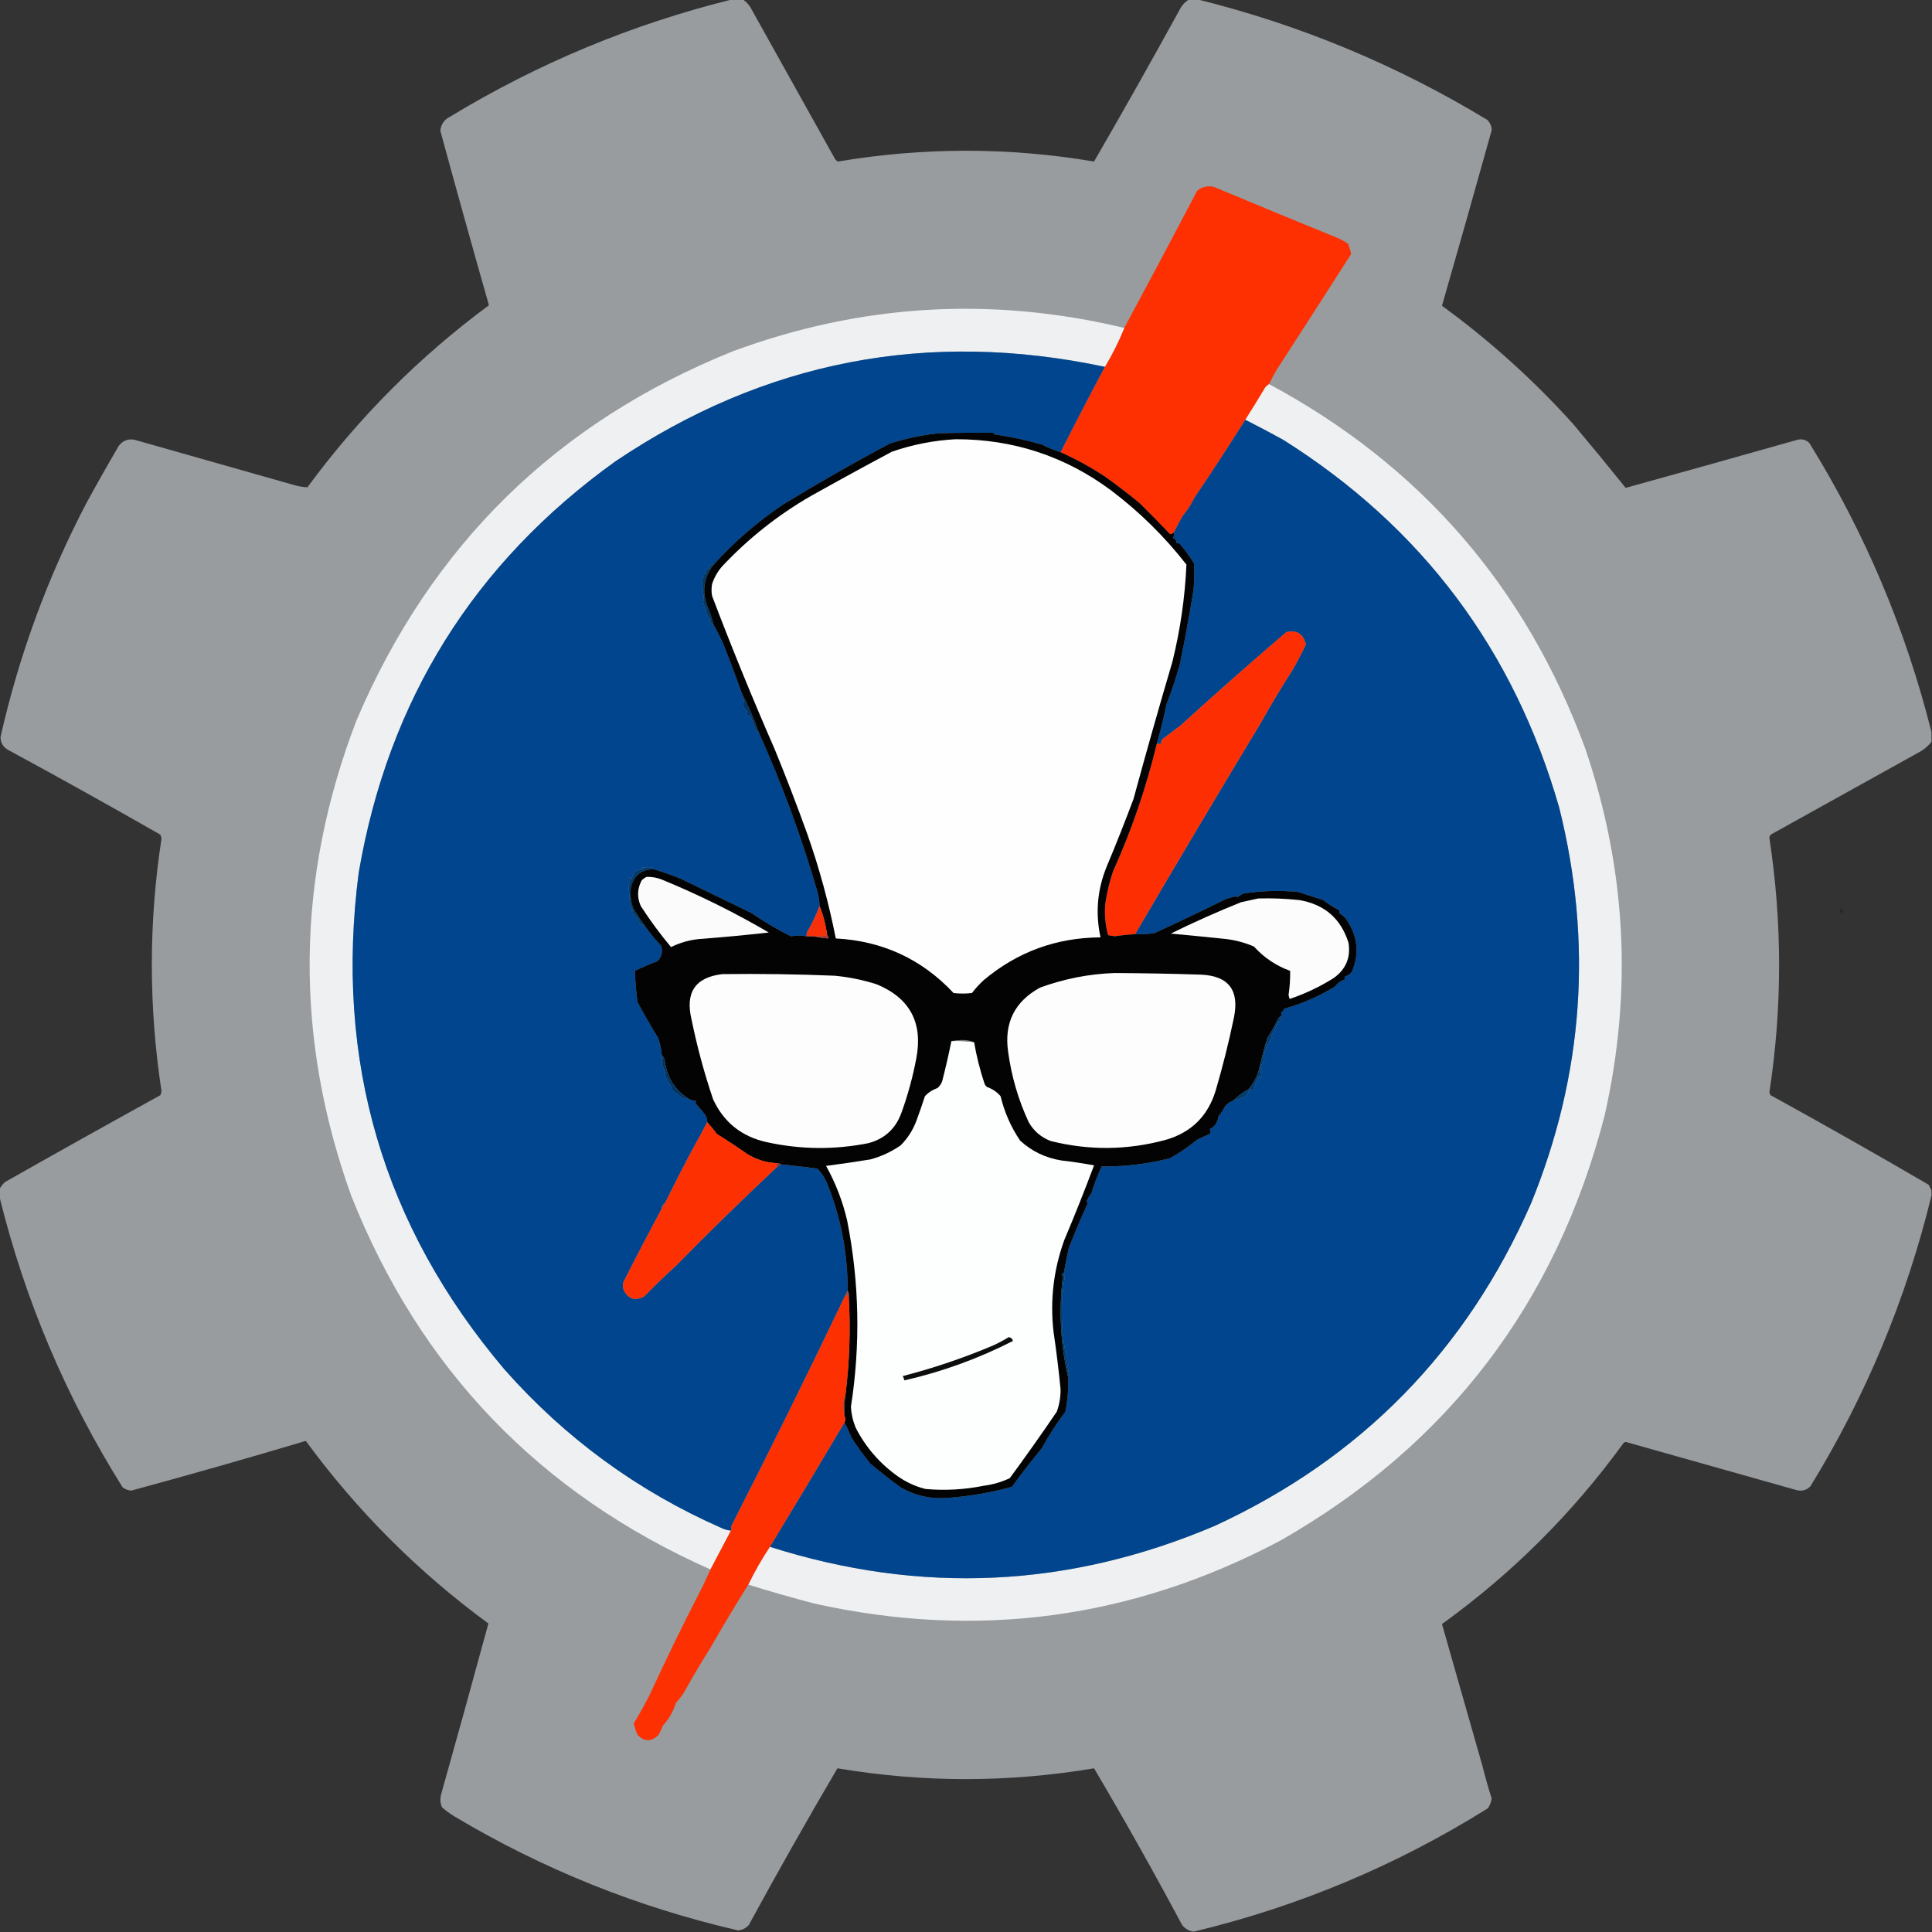 <?xml version="1.0" encoding="UTF-8"?>
<!DOCTYPE svg PUBLIC "-//W3C//DTD SVG 1.1//EN" "http://www.w3.org/Graphics/SVG/1.1/DTD/svg11.dtd">
<svg xmlns="http://www.w3.org/2000/svg" version="1.1" width="1788px" height="1788px" style="shape-rendering:geometricPrecision; text-rendering:geometricPrecision; image-rendering:optimizeQuality; fill-rule:evenodd; clip-rule:evenodd" xmlns:xlink="http://www.w3.org/1999/xlink">
<rect width="100%" height="100%" fill="#333333" stroke="none"/>
<g><path style="opacity:1" fill="#989c9f" d="M 677.5,-0.5 C 680.833,-0.5 684.167,-0.5 687.5,-0.5C 691.189,2.029 694.022,5.362 696,9.5C 721.681,55.532 747.348,101.532 773,147.5C 773.689,148.357 774.522,149.023 775.5,149.5C 854.591,136.183 933.591,136.183 1012.5,149.5C 1039.48,102.891 1065.98,55.891 1092,8.5C 1094.02,4.644 1096.86,1.644 1100.5,-0.5C 1103.17,-0.5 1105.83,-0.5 1108.5,-0.5C 1203.51,23.111 1292.84,60.278 1376.5,111C 1379.22,113.9 1380.56,117.067 1380.5,120.5C 1365.47,174.413 1350.14,228.579 1334.5,283C 1378.63,315.116 1419.13,351.616 1456,392.5C 1472.42,412.071 1488.58,431.737 1504.5,451.5C 1557.88,436.748 1610.88,421.915 1663.5,407C 1667.71,405.98 1671.38,406.98 1674.5,410C 1726.02,493.213 1763.68,582.38 1787.5,677.5C 1787.5,680.5 1787.5,683.5 1787.5,686.5C 1784.01,690.929 1779.68,694.429 1774.5,697C 1729.48,722.033 1684.48,747.033 1639.5,772C 1638.2,772.804 1637.53,773.971 1637.5,775.5C 1649.5,853.997 1649.5,932.497 1637.5,1011C 1637.83,1011.83 1638.17,1012.67 1638.5,1013.5C 1687.72,1040.57 1736.55,1068.23 1785,1096.5C 1785.76,1098.31 1786.59,1099.98 1787.5,1101.5C 1787.5,1103.17 1787.5,1104.83 1787.5,1106.5C 1764.19,1202.11 1726.86,1291.77 1675.5,1375.5C 1671.89,1379.17 1667.55,1380.33 1662.5,1379C 1610.49,1364.33 1558.49,1349.66 1506.5,1335C 1505.06,1334.22 1503.72,1334.39 1502.5,1335.5C 1455.5,1400.3 1399.5,1456.13 1334.5,1503C 1347.2,1547.36 1359.7,1591.2 1372,1634.5C 1374.52,1644.59 1377.36,1654.59 1380.5,1664.5C 1380.01,1667.8 1378.85,1670.8 1377,1673.5C 1292.69,1726.22 1202.19,1764.22 1105.5,1787.5C 1104.83,1787.5 1104.17,1787.5 1103.5,1787.5C 1099.72,1786.68 1096.55,1784.68 1094,1781.5C 1067.83,1732.53 1040.67,1684.19 1012.5,1636.5C 933.344,1649.83 854.177,1649.83 775,1636.5C 746.934,1684.29 719.6,1732.62 693,1781.5C 690.333,1784.5 687,1786.17 683,1786.5C 589.789,1765 502.289,1729.83 420.5,1681C 416.4,1678.53 412.566,1675.7 409,1672.5C 407.496,1668.96 407.163,1665.29 408,1661.5C 422.908,1608.46 437.575,1555.46 452,1502.5C 387,1454.83 330.667,1398.5 283,1333.5C 229.099,1349.59 175.266,1364.92 121.5,1379.5C 118.512,1379.28 115.845,1378.28 113.5,1376.5C 61.116,1293.04 23.116,1203.37 -0.5,1107.5C -0.5,1105.17 -0.5,1102.83 -0.5,1100.5C 0.783,1098.13 2.45,1095.97 4.5,1094C 52.339,1066.91 100.338,1040.08 148.5,1013.5C 148.833,1012.33 149.167,1011.17 149.5,1010C 137.52,931.717 137.52,853.717 149.5,776C 149.167,774.833 148.833,773.667 148.5,772.5C 101.854,745.84 54.854,719.674 7.5,694C 2.832,691.327 0.499,687.327 0.5,682C 17.631,606.267 44.131,534.1 80,465.5C 89.747,447.671 99.747,430.004 110,412.5C 113.742,407.709 118.576,405.876 124.5,407C 173.498,420.871 222.832,434.871 272.5,449C 276.488,450.117 280.488,450.784 284.5,451C 332.007,386.326 388.007,330.159 452.5,282.5C 437.192,228.744 422.192,174.911 407.5,121C 408.09,115.064 411.09,110.731 416.5,108C 498.093,58.528 585.093,22.362 677.5,-0.5 Z"/></g>
<g><path style="opacity:1" fill="#fe2f01" d="M 1174.5,355.5 C 1173.21,356.29 1172.04,357.29 1171,358.5C 1164.95,368.688 1158.78,378.688 1152.5,388.5C 1137.32,412.709 1121.65,436.709 1105.5,460.5C 1102.58,466.677 1098.91,472.344 1094.5,477.5C 1091.68,482.498 1089.02,487.498 1086.5,492.5C 1085.53,493.984 1084.19,494.484 1082.5,494C 1073.35,484.347 1064.01,474.847 1054.5,465.5C 1044.08,456.946 1033.41,448.779 1022.5,441C 1009.41,432.4 995.743,424.9 981.5,418.5C 994.881,392.073 1008.55,365.74 1022.5,339.5C 1029.45,327.972 1035.45,315.972 1040.5,303.5C 1063.2,261.251 1085.7,218.918 1108,176.5C 1112.49,172.829 1117.66,171.662 1123.5,173C 1161.74,188.996 1200.07,204.83 1238.5,220.5C 1241.65,221.907 1244.65,223.574 1247.5,225.5C 1248.66,228.271 1249.66,231.438 1250.5,235C 1228.02,270.156 1205.18,305.656 1182,341.5C 1179.23,346.05 1176.73,350.717 1174.5,355.5 Z"/></g>
<g><path style="opacity:1" fill="#eff0f1" d="M 1040.5,303.5 C 1035.45,315.972 1029.45,327.972 1022.5,339.5C 858.72,304.786 707.72,333.953 569.5,427C 438.553,521.06 359.386,647.893 332,807.5C 309.417,981.349 354.417,1134.68 467,1267.5C 523.193,1331.04 590.026,1379.88 667.5,1414C 670.353,1415.43 673.353,1416.26 676.5,1416.5C 670.146,1428.54 663.812,1440.54 657.5,1452.5C 499.445,1382.28 388.612,1266.95 325,1106.5C 272.115,959.271 273.781,812.605 330,666.5C 399.059,504.44 515.226,390.606 678.5,325C 796.974,281.259 917.641,274.092 1040.5,303.5 Z"/></g>
<g><path style="opacity:1" fill="#00458e" d="M 1022.5,339.5 C 1008.55,365.74 994.881,392.073 981.5,418.5C 975.659,416.678 969.993,414.344 964.5,411.5C 950.114,407.377 935.448,404.21 920.5,402C 920,401.5 919.5,401 919,400.5C 902.372,400.364 885.539,400.531 868.5,401C 853.147,402.621 838.147,405.788 823.5,410.5C 790.051,428.287 757.051,447.121 724.5,467C 700.402,483.33 679.069,501.83 660.5,522.5C 659.153,523.171 657.986,523.171 657,522.5C 655.887,523.76 655.72,524.927 656.5,526C 655.5,526.333 654.5,526.667 653.5,527C 654.258,528.364 653.758,529.531 652,530.5C 651.239,533.053 650.406,535.553 649.5,538C 650.167,543.667 650.833,549.333 651.5,555C 651.167,555.333 650.833,555.667 650.5,556C 651.079,559.139 652.079,562.139 653.5,565C 653.167,565.333 652.833,565.667 652.5,566C 653.708,568.25 655.041,570.417 656.5,572.5C 657.198,573.863 657.198,575.029 656.5,576C 657.984,576.662 659.317,577.496 660.5,578.5C 663.974,584.556 667.141,590.89 670,597.5C 675.77,612.09 681.27,626.757 686.5,641.5C 686.44,644.021 687.106,646.354 688.5,648.5C 687.288,652.592 688.121,655.592 691,657.5C 691.494,659.134 691.66,660.801 691.5,662.5C 692.5,662.5 693.5,662.5 694.5,662.5C 695.83,665.704 696.996,669.038 698,672.5C 698.814,675.177 700.314,677.177 702.5,678.5C 723.574,725.405 741.241,773.239 755.5,822C 757.305,827.324 758.305,832.824 758.5,838.5C 755.36,846.814 751.526,854.814 747,862.5C 746.51,863.793 746.343,865.127 746.5,866.5C 741.584,865.709 736.751,865.709 732,866.5C 719.368,860.262 707.201,853.095 695.5,845C 673.427,834.296 651.427,823.629 629.5,813C 621.483,809.841 613.483,807.008 605.5,804.5C 604.129,803.213 602.295,802.547 600,802.5C 598.167,802.667 596.333,802.833 594.5,803C 594.833,803.333 595.167,803.667 595.5,804C 592.149,804.283 589.149,805.45 586.5,807.5C 585.949,810.056 584.949,812.389 583.5,814.5C 582.806,811.403 581.806,811.069 580.5,813.5C 580.977,814.478 581.643,815.311 582.5,816C 582.384,817.268 582.051,818.602 581.5,820C 582.31,825.751 582.81,831.584 583,837.5C 584.057,839.219 584.89,841.053 585.5,843C 585.167,843.333 584.833,843.667 584.5,844C 586,846.167 587.833,848 590,849.5C 590.557,851.615 591.391,853.615 592.5,855.5C 593.861,855.788 595.194,856.121 596.5,856.5C 601.178,863.165 606.345,869.498 612,875.5C 613.503,880.957 612.336,885.624 608.5,889.5C 601.362,892.237 594.362,895.237 587.5,898.5C 587.878,908.211 588.711,917.878 590,927.5C 596.128,938.774 602.461,949.774 609,960.5C 610.9,965.694 612.067,971.027 612.5,976.5C 612.678,979.879 612.678,983.045 612.5,986C 614.944,989.147 615.944,992.48 615.5,996C 617.378,999.591 619.378,1003.09 621.5,1006.5C 621.291,1007.09 620.957,1007.59 620.5,1008C 624.325,1010.83 628.158,1013.67 632,1016.5C 633.299,1016.03 634.799,1016.03 636.5,1016.5C 638.921,1017.89 641.588,1018.72 644.5,1019C 643.549,1019.72 643.383,1020.55 644,1021.5C 646.876,1024.72 649.709,1028.05 652.5,1031.5C 653.946,1033.62 654.613,1035.95 654.5,1038.5C 651.014,1045.47 647.347,1052.3 643.5,1059C 633.963,1076.56 624.629,1094.73 615.5,1113.5C 613.241,1114.34 612.241,1116.01 612.5,1118.5C 600.589,1140.64 588.756,1163.3 577,1186.5C 576.182,1189.23 576.348,1191.89 577.5,1194.5C 582.074,1202.56 588.407,1204.23 596.5,1199.5C 605.853,1189.81 615.519,1180.48 625.5,1171.5C 655.81,1140.64 686.81,1110.3 718.5,1080.5C 720.122,1079.88 721.455,1078.88 722.5,1077.5C 733.825,1078.67 745.158,1080 756.5,1081.5C 760.568,1085.77 763.735,1090.77 766,1096.5C 778.371,1127.61 784.537,1160.27 784.5,1194.5C 783.833,1195.83 783.167,1197.17 782.5,1198.5C 748.091,1270.48 712.757,1341.98 676.5,1413C 677.171,1413.99 677.171,1415.15 676.5,1416.5C 673.353,1416.26 670.353,1415.43 667.5,1414C 590.026,1379.88 523.193,1331.04 467,1267.5C 354.417,1134.68 309.417,981.349 332,807.5C 359.386,647.893 438.553,521.06 569.5,427C 707.72,333.953 858.72,304.786 1022.5,339.5 Z"/></g>
<g><path style="opacity:1" fill="#eff0f1" d="M 1174.5,355.5 C 1314.51,430.692 1412.01,543.025 1467,692.5C 1505.05,804.11 1511.05,917.444 1485,1032.5C 1440.03,1206.39 1339.86,1337.56 1184.5,1426C 1048.07,1498.23 904.407,1517.57 753.5,1484C 733.011,1478.63 712.678,1472.8 692.5,1466.5C 698.396,1454.37 705.063,1442.71 712.5,1431.5C 852.3,1476 989.633,1469.5 1124.5,1412C 1259.6,1349.57 1357.1,1250.07 1417,1113.5C 1465.55,994.36 1474.22,872.36 1443,747.5C 1401.02,601.279 1315.85,487.779 1187.5,407C 1175.96,400.642 1164.3,394.475 1152.5,388.5C 1158.78,378.688 1164.95,368.688 1171,358.5C 1172.04,357.29 1173.21,356.29 1174.5,355.5 Z"/></g>
<g><path style="opacity:1" fill="#00458e" d="M 1152.5,388.5 C 1164.3,394.475 1175.96,400.642 1187.5,407C 1315.85,487.779 1401.02,601.279 1443,747.5C 1474.22,872.36 1465.55,994.36 1417,1113.5C 1357.1,1250.07 1259.6,1349.57 1124.5,1412C 989.633,1469.5 852.3,1476 712.5,1431.5C 735.9,1392.97 758.9,1354.63 781.5,1316.5C 783.892,1320.96 786.058,1325.62 788,1330.5C 793.392,1338.92 799.226,1346.92 805.5,1354.5C 814.492,1362.15 823.825,1369.48 833.5,1376.5C 845.539,1383.47 858.539,1386.8 872.5,1386.5C 894.232,1385.28 915.566,1381.78 936.5,1376C 945.276,1363.89 954.443,1352.05 964,1340.5C 970.506,1328.65 977.839,1317.32 986,1306.5C 988.095,1295.94 988.928,1285.28 988.5,1274.5C 989.043,1274.44 989.376,1274.11 989.5,1273.5C 988.4,1266.98 987.4,1260.48 986.5,1254C 987.654,1253.09 987.487,1252.25 986,1251.5C 981.707,1228.18 981.541,1204.68 985.5,1181C 985.257,1180.1 984.923,1179.26 984.5,1178.5C 985.836,1170.82 987.336,1163.15 989,1155.5C 994.292,1141.71 1000.13,1127.88 1006.5,1114C 1006.36,1113.23 1006.02,1112.56 1005.5,1112C 1006.63,1109.28 1008.13,1106.78 1010,1104.5C 1012.6,1095.97 1015.77,1087.63 1019.5,1079.5C 1040.92,1079.73 1061.92,1077.23 1082.5,1072C 1091.33,1067.19 1099.66,1061.52 1107.5,1055C 1111.38,1052.96 1115.38,1051.13 1119.5,1049.5C 1120.75,1047.96 1120.75,1046.46 1119.5,1045C 1124.25,1042.69 1126.92,1038.85 1127.5,1033.5C 1129.92,1030.34 1132.08,1027 1134,1023.5C 1136.14,1021.17 1138.64,1019.51 1141.5,1018.5C 1144.59,1018.25 1147.42,1017.25 1150,1015.5C 1150.33,1015.83 1150.67,1016.17 1151,1016.5C 1152.96,1014.09 1154.79,1011.59 1156.5,1009C 1157.79,1008.51 1159.13,1008.34 1160.5,1008.5C 1161.07,1003.6 1162.91,999.27 1166,995.5C 1166.56,997.595 1167.06,997.762 1167.5,996C 1166.35,992.392 1166.35,988.725 1167.5,985C 1169.18,983.055 1169.85,981.055 1169.5,979C 1170.38,971.807 1173.04,965.474 1177.5,960C 1177.17,959.667 1176.83,959.333 1176.5,959C 1178.72,955.395 1180.55,951.562 1182,947.5C 1182.98,945.68 1184.48,944.513 1186.5,944C 1185.66,942.989 1185.33,941.822 1185.5,940.5C 1186.17,939.153 1186.17,937.986 1185.5,937C 1187.03,936.3 1188.03,935.134 1188.5,933.5C 1205.16,928.835 1220.83,922.002 1235.5,913C 1237.84,909.807 1240.84,907.64 1244.5,906.5C 1244.35,905.448 1244.52,904.448 1245,903.5C 1247.47,902.896 1249.47,901.562 1251,899.5C 1258.15,883.013 1256.65,867.013 1246.5,851.5C 1244.81,848.976 1242.64,846.976 1240,845.5C 1239.52,844.552 1239.35,843.552 1239.5,842.5C 1234.35,839.807 1229.35,836.64 1224.5,833C 1216.8,830.474 1209.13,827.974 1201.5,825.5C 1184.4,823.849 1167.4,824.349 1150.5,827C 1148.55,827.983 1146.72,829.15 1145,830.5C 1144.67,830.167 1144.33,829.833 1144,829.5C 1140.05,830.19 1136.22,831.356 1132.5,833C 1111.75,843.362 1090.42,853.529 1068.5,863.5C 1062.54,864.496 1056.54,864.829 1050.5,864.5C 1088.76,799.246 1127.42,734.246 1166.5,669.5C 1175.98,652.549 1185.98,635.882 1196.5,619.5C 1200.77,611.954 1204.77,604.288 1208.5,596.5C 1206.31,586.713 1200.31,582.88 1190.5,585C 1157.31,613.367 1124.64,642.2 1092.5,671.5C 1087.17,675.492 1081.84,679.492 1076.5,683.5C 1075,684.842 1074.33,686.508 1074.5,688.5C 1073.17,688.5 1071.83,688.5 1070.5,688.5C 1074.11,676.226 1077.11,664.06 1079.5,652C 1084.25,639.731 1088.41,627.231 1092,614.5C 1096.58,591.912 1100.75,569.245 1104.5,546.5C 1105.35,538.174 1105.52,529.841 1105,521.5C 1101.14,515.099 1096.81,509.099 1092,503.5C 1090.99,502.663 1089.82,502.33 1088.5,502.5C 1088.86,500.089 1087.86,498.589 1085.5,498C 1086.41,496.301 1086.74,494.467 1086.5,492.5C 1089.02,487.498 1091.68,482.498 1094.5,477.5C 1098.91,472.344 1102.58,466.677 1105.5,460.5C 1121.65,436.709 1137.32,412.709 1152.5,388.5 Z"/></g>
<g><path style="opacity:1" fill="#013a6a" d="M 660.5,522.5 C 651.725,533.551 649.559,545.884 654,559.5C 656.639,565.748 658.806,572.081 660.5,578.5C 659.317,577.496 657.984,576.662 656.5,576C 657.198,575.029 657.198,573.863 656.5,572.5C 655.041,570.417 653.708,568.25 652.5,566C 652.833,565.667 653.167,565.333 653.5,565C 652.079,562.139 651.079,559.139 650.5,556C 650.833,555.667 651.167,555.333 651.5,555C 650.833,549.333 650.167,543.667 649.5,538C 650.406,535.553 651.239,533.053 652,530.5C 653.758,529.531 654.258,528.364 653.5,527C 654.5,526.667 655.5,526.333 656.5,526C 655.72,524.927 655.887,523.76 657,522.5C 657.986,523.171 659.153,523.171 660.5,522.5 Z"/></g>
<g><path style="opacity:1" fill="#fd2f02" d="M 1050.5,864.5 C 1044.14,864.904 1037.81,865.571 1031.5,866.5C 1029.5,866.167 1027.5,865.833 1025.5,865.5C 1022.79,855.672 1021.95,845.672 1023,835.5C 1024.51,825.641 1026.84,815.975 1030,806.5C 1047.21,768.426 1060.71,729.093 1070.5,688.5C 1071.83,688.5 1073.17,688.5 1074.5,688.5C 1074.33,686.508 1075,684.842 1076.5,683.5C 1081.84,679.492 1087.17,675.492 1092.5,671.5C 1124.64,642.2 1157.31,613.367 1190.5,585C 1200.31,582.88 1206.31,586.713 1208.5,596.5C 1204.77,604.288 1200.77,611.954 1196.5,619.5C 1185.98,635.882 1175.98,652.549 1166.5,669.5C 1127.42,734.246 1088.76,799.246 1050.5,864.5 Z"/></g>
<g><path style="opacity:1" fill="#013768" d="M 686.5,641.5 C 692.652,653.371 697.985,665.704 702.5,678.5C 700.314,677.177 698.814,675.177 698,672.5C 696.996,669.038 695.83,665.704 694.5,662.5C 693.5,662.5 692.5,662.5 691.5,662.5C 691.66,660.801 691.494,659.134 691,657.5C 688.121,655.592 687.288,652.592 688.5,648.5C 687.106,646.354 686.44,644.021 686.5,641.5 Z"/></g>
<g><path style="opacity:1" fill="#003c6f" d="M 605.5,804.5 C 594.21,804.387 587.043,809.72 584,820.5C 582.968,827.419 583.635,834.086 586,840.5C 589.285,846.098 592.785,851.431 596.5,856.5C 595.194,856.121 593.861,855.788 592.5,855.5C 591.391,853.615 590.557,851.615 590,849.5C 587.833,848 586,846.167 584.5,844C 584.833,843.667 585.167,843.333 585.5,843C 584.89,841.053 584.057,839.219 583,837.5C 582.81,831.584 582.31,825.751 581.5,820C 582.051,818.602 582.384,817.268 582.5,816C 581.643,815.311 580.977,814.478 580.5,813.5C 581.806,811.069 582.806,811.403 583.5,814.5C 584.949,812.389 585.949,810.056 586.5,807.5C 589.149,805.45 592.149,804.283 595.5,804C 595.167,803.667 594.833,803.333 594.5,803C 596.333,802.833 598.167,802.667 600,802.5C 602.295,802.547 604.129,803.213 605.5,804.5 Z"/></g>
<g><path style="opacity:1" fill="#030303" d="M 981.5,418.5 C 995.743,424.9 1009.41,432.4 1022.5,441C 1033.41,448.779 1044.08,456.946 1054.5,465.5C 1064.01,474.847 1073.35,484.347 1082.5,494C 1084.19,494.484 1085.53,493.984 1086.5,492.5C 1086.74,494.467 1086.41,496.301 1085.5,498C 1087.86,498.589 1088.86,500.089 1088.5,502.5C 1089.82,502.33 1090.99,502.663 1092,503.5C 1096.81,509.099 1101.14,515.099 1105,521.5C 1105.52,529.841 1105.35,538.174 1104.5,546.5C 1100.75,569.245 1096.58,591.912 1092,614.5C 1088.41,627.231 1084.25,639.731 1079.5,652C 1077.11,664.06 1074.11,676.226 1070.5,688.5C 1060.71,729.093 1047.21,768.426 1030,806.5C 1026.84,815.975 1024.51,825.641 1023,835.5C 1021.95,845.672 1022.79,855.672 1025.5,865.5C 1027.5,865.833 1029.5,866.167 1031.5,866.5C 1037.81,865.571 1044.14,864.904 1050.5,864.5C 1056.54,864.829 1062.54,864.496 1068.5,863.5C 1090.42,853.529 1111.75,843.362 1132.5,833C 1136.22,831.356 1140.05,830.19 1144,829.5C 1144.33,829.833 1144.67,830.167 1145,830.5C 1146.72,829.15 1148.55,827.983 1150.5,827C 1167.4,824.349 1184.4,823.849 1201.5,825.5C 1209.13,827.974 1216.8,830.474 1224.5,833C 1229.35,836.64 1234.35,839.807 1239.5,842.5C 1239.35,843.552 1239.52,844.552 1240,845.5C 1242.64,846.976 1244.81,848.976 1246.5,851.5C 1256.65,867.013 1258.15,883.013 1251,899.5C 1249.47,901.562 1247.47,902.896 1245,903.5C 1244.52,904.448 1244.35,905.448 1244.5,906.5C 1240.84,907.64 1237.84,909.807 1235.5,913C 1220.83,922.002 1205.16,928.835 1188.5,933.5C 1188.03,935.134 1187.03,936.3 1185.5,937C 1186.17,937.986 1186.17,939.153 1185.5,940.5C 1184.54,940.953 1183.71,941.619 1183,942.5C 1180.1,948.735 1176.77,954.735 1173,960.5C 1170.29,969.024 1167.96,977.691 1166,986.5C 1164.35,994.627 1160.85,1001.79 1155.5,1008C 1150.32,1010.88 1145.65,1014.38 1141.5,1018.5C 1138.64,1019.51 1136.14,1021.17 1134,1023.5C 1132.08,1027 1129.92,1030.34 1127.5,1033.5C 1126.92,1038.85 1124.25,1042.69 1119.5,1045C 1120.75,1046.46 1120.75,1047.96 1119.5,1049.5C 1115.38,1051.13 1111.38,1052.96 1107.5,1055C 1099.66,1061.52 1091.33,1067.19 1082.5,1072C 1061.92,1077.23 1040.92,1079.73 1019.5,1079.5C 1015.77,1087.63 1012.6,1095.97 1010,1104.5C 1008.13,1106.78 1006.63,1109.28 1005.5,1112C 1006.02,1112.56 1006.36,1113.23 1006.5,1114C 1000.13,1127.88 994.292,1141.71 989,1155.5C 987.336,1163.15 985.836,1170.82 984.5,1178.5C 983.761,1178.37 983.094,1178.54 982.5,1179C 983.097,1180.06 983.43,1181.23 983.5,1182.5C 979.865,1213.59 981.532,1244.25 988.5,1274.5C 988.928,1285.28 988.095,1295.94 986,1306.5C 977.839,1317.32 970.506,1328.65 964,1340.5C 954.443,1352.05 945.276,1363.89 936.5,1376C 915.566,1381.78 894.232,1385.28 872.5,1386.5C 858.539,1386.8 845.539,1383.47 833.5,1376.5C 823.825,1369.48 814.492,1362.15 805.5,1354.5C 799.226,1346.92 793.392,1338.92 788,1330.5C 786.058,1325.62 783.892,1320.96 781.5,1316.5C 782.641,1314.45 782.641,1312.45 781.5,1310.5C 781.244,1303.78 781.577,1297.11 782.5,1290.5C 786.195,1260.45 787.195,1230.45 785.5,1200.5C 785.795,1198.26 785.461,1196.26 784.5,1194.5C 784.537,1160.27 778.371,1127.61 766,1096.5C 763.735,1090.77 760.568,1085.77 756.5,1081.5C 745.158,1080 733.825,1078.67 722.5,1077.5C 721.609,1076.89 720.609,1076.56 719.5,1076.5C 709.524,1076.13 700.191,1073.3 691.5,1068C 682.333,1061.58 672.999,1055.42 663.5,1049.5C 660.574,1045.59 657.574,1041.92 654.5,1038.5C 654.613,1035.95 653.946,1033.62 652.5,1031.5C 649.709,1028.05 646.876,1024.72 644,1021.5C 643.383,1020.55 643.549,1019.72 644.5,1019C 641.588,1018.72 638.921,1017.89 636.5,1016.5C 623.929,1008.02 616.762,996.018 615,980.5C 614.392,978.934 613.558,977.6 612.5,976.5C 612.067,971.027 610.9,965.694 609,960.5C 602.461,949.774 596.128,938.774 590,927.5C 588.711,917.878 587.878,908.211 587.5,898.5C 594.362,895.237 601.362,892.237 608.5,889.5C 612.336,885.624 613.503,880.957 612,875.5C 606.345,869.498 601.178,863.165 596.5,856.5C 592.785,851.431 589.285,846.098 586,840.5C 583.635,834.086 582.968,827.419 584,820.5C 587.043,809.72 594.21,804.387 605.5,804.5C 613.483,807.008 621.483,809.841 629.5,813C 651.427,823.629 673.427,834.296 695.5,845C 707.201,853.095 719.368,860.262 732,866.5C 736.751,865.709 741.584,865.709 746.5,866.5C 748.833,866.5 751.167,866.5 753.5,866.5C 757.639,867.563 761.972,868.23 766.5,868.5C 766.737,867.209 766.404,866.209 765.5,865.5C 764.274,855.967 761.941,846.967 758.5,838.5C 758.305,832.824 757.305,827.324 755.5,822C 741.241,773.239 723.574,725.405 702.5,678.5C 697.985,665.704 692.652,653.371 686.5,641.5C 681.27,626.757 675.77,612.09 670,597.5C 667.141,590.89 663.974,584.556 660.5,578.5C 658.806,572.081 656.639,565.748 654,559.5C 649.559,545.884 651.725,533.551 660.5,522.5C 679.069,501.83 700.402,483.33 724.5,467C 757.051,447.121 790.051,428.287 823.5,410.5C 838.147,405.788 853.147,402.621 868.5,401C 885.539,400.531 902.372,400.364 919,400.5C 919.5,401 920,401.5 920.5,402C 935.448,404.21 950.114,407.377 964.5,411.5C 969.993,414.344 975.659,416.678 981.5,418.5 Z"/></g>
<g><path style="opacity:1" fill="#fbfbfb" d="M 598.5,811.5 C 603.33,811.387 607.997,812.22 612.5,814C 646.687,828.055 679.687,844.388 711.5,863C 690.252,865.389 668.919,867.389 647.5,869C 638.161,869.865 629.328,872.365 621,876.5C 610.895,864.396 601.561,851.729 593,838.5C 589.412,830.316 589.745,822.316 594,814.5C 595.409,813.219 596.909,812.219 598.5,811.5 Z"/></g>
<g><path style="opacity:1" fill="#fefefe" d="M 884.5,406.5 C 937.852,406.451 985.852,422.284 1028.5,454C 1054.63,473.795 1077.8,496.629 1098,522.5C 1096.66,552.906 1092.32,582.906 1085,612.5C 1072.53,654.72 1060.53,697.054 1049,739.5C 1041.06,760.659 1032.73,781.659 1024,802.5C 1015.48,823.65 1013.65,845.316 1018.5,867.5C 977.604,867.739 941.604,880.905 910.5,907C 906.465,910.7 902.798,914.7 899.5,919C 893.833,919.667 888.167,919.667 882.5,919C 853.085,887.631 816.752,870.798 773.5,868.5C 767.003,835.512 758.17,803.178 747,771.5C 737.555,745.278 727.555,719.278 717,693.5C 696.484,646.61 677.15,599.277 659,551.5C 658.333,547.833 658.333,544.167 659,540.5C 660.973,534.551 663.973,529.217 668,524.5C 692.284,498.542 719.784,476.708 750.5,459C 775.34,445.079 800.34,431.413 825.5,418C 844.761,411.38 864.428,407.547 884.5,406.5 Z"/></g>
<g><path style="opacity:1" fill="#fcfcfc" d="M 1164.5,831.5 C 1177.21,831.126 1189.88,831.626 1202.5,833C 1225.78,836.959 1240.95,850.126 1248,872.5C 1250.14,886.084 1245.64,896.917 1234.5,905C 1221.67,913.118 1208,919.618 1193.5,924.5C 1193.17,923.333 1192.83,922.167 1192.5,921C 1193.61,913.517 1194.11,906.017 1194,898.5C 1180.95,893.773 1169.78,886.273 1160.5,876C 1152.19,872.422 1143.52,870.088 1134.5,869C 1117.49,867.245 1100.49,865.578 1083.5,864C 1104.81,853.51 1126.48,843.843 1148.5,835C 1153.95,833.745 1159.29,832.578 1164.5,831.5 Z"/></g>
<g><path style="opacity:0.227" fill="#000000" d="M 1702.5,841.5 C 1703.5,841.5 1704.5,841.5 1705.5,841.5C 1705.5,842.5 1705.5,843.5 1705.5,844.5C 1704.5,844.5 1703.5,844.5 1702.5,844.5C 1702.5,843.5 1702.5,842.5 1702.5,841.5 Z"/></g>
<g><path style="opacity:1" fill="#f83009" d="M 758.5,838.5 C 761.941,846.967 764.274,855.967 765.5,865.5C 761.6,866.43 757.6,866.763 753.5,866.5C 751.167,866.5 748.833,866.5 746.5,866.5C 746.343,865.127 746.51,863.793 747,862.5C 751.526,854.814 755.36,846.814 758.5,838.5 Z"/></g>
<g><path style="opacity:1" fill="#a93830" d="M 765.5,865.5 C 766.404,866.209 766.737,867.209 766.5,868.5C 761.972,868.23 757.639,867.563 753.5,866.5C 757.6,866.763 761.6,866.43 765.5,865.5 Z"/></g>
<g><path style="opacity:1" fill="#fdfdfd" d="M 668.5,901.5 C 703.191,901.071 737.857,901.571 772.5,903C 785.805,904.261 798.805,906.928 811.5,911C 842.135,923.76 854.301,946.593 848,979.5C 844.734,996.898 840.068,1013.9 834,1030.5C 828.565,1044.94 818.399,1054.1 803.5,1058C 772.104,1064.21 740.771,1063.88 709.5,1057C 686.428,1051.91 669.928,1038.75 660,1017.5C 651.771,993.251 645.104,968.584 640,943.5C 633.989,918.44 643.489,904.44 668.5,901.5 Z"/></g>
<g><path style="opacity:1" fill="#fdfdfd" d="M 1031.5,900.5 C 1058.17,900.634 1084.84,901.134 1111.5,902C 1136.93,903.12 1147.1,916.287 1142,941.5C 1137.28,964.391 1131.61,987.057 1125,1009.5C 1117.74,1033.1 1102.24,1048.26 1078.5,1055C 1043.22,1064.49 1007.89,1064.82 972.5,1056C 963.552,1052.61 956.719,1046.78 952,1038.5C 942.412,1017.82 936.079,996.154 933,973.5C 929.137,946.727 938.97,926.893 962.5,914C 984.907,905.808 1007.91,901.308 1031.5,900.5 Z"/></g>
<g><path style="opacity:1" fill="#808383" d="M 880.5,963.5 C 883.817,962.835 887.317,962.501 891,962.5C 894.902,962.512 898.402,963.179 901.5,964.5C 894.588,963.538 887.588,963.205 880.5,963.5 Z"/></g>
<g><path style="opacity:1" fill="#fdfefe" d="M 880.5,963.5 C 887.588,963.205 894.588,963.538 901.5,964.5C 903.721,977.385 906.888,990.051 911,1002.5C 911.465,1003.93 912.299,1005.1 913.5,1006C 918.522,1007.75 922.688,1010.58 926,1014.5C 929.572,1029.3 935.572,1042.97 944,1055.5C 954.9,1065.53 967.733,1071.7 982.5,1074C 992.565,1075.17 1002.56,1076.67 1012.5,1078.5C 1003.82,1101.7 994.656,1124.7 985,1147.5C 975.021,1175.02 971.688,1203.36 975,1232.5C 977.602,1250.11 979.769,1267.78 981.5,1285.5C 981.629,1292.72 980.463,1299.72 978,1306.5C 963.869,1327.26 949.369,1347.76 934.5,1368C 926.921,1371.56 918.921,1373.9 910.5,1375C 892.609,1378.61 874.609,1379.61 856.5,1378C 847.063,1375.61 838.397,1371.61 830.5,1366C 814.106,1354.27 801.272,1339.44 792,1321.5C 789.394,1315.26 787.894,1308.76 787.5,1302C 796.472,1244.29 795.305,1186.79 784,1129.5C 779.863,1111.76 773.363,1094.92 764.5,1079C 778.201,1077.22 791.868,1075.22 805.5,1073C 815.615,1070.27 824.949,1065.94 833.5,1060C 839.941,1053.55 844.774,1046.05 848,1037.5C 850.821,1029.88 853.487,1022.22 856,1014.5C 859.092,1011.1 862.926,1008.6 867.5,1007C 869.617,1005.27 871.117,1003.1 872,1000.5C 875.173,988.118 878.006,975.785 880.5,963.5 Z"/></g>
<g><path style="opacity:1" fill="#013b6e" d="M 1185.5,940.5 C 1185.33,941.822 1185.66,942.989 1186.5,944C 1184.48,944.513 1182.98,945.68 1182,947.5C 1180.55,951.562 1178.72,955.395 1176.5,959C 1176.83,959.333 1177.17,959.667 1177.5,960C 1173.04,965.474 1170.38,971.807 1169.5,979C 1169.85,981.055 1169.18,983.055 1167.5,985C 1166.35,988.725 1166.35,992.392 1167.5,996C 1167.06,997.762 1166.56,997.595 1166,995.5C 1162.91,999.27 1161.07,1003.6 1160.5,1008.5C 1159.13,1008.34 1157.79,1008.51 1156.5,1009C 1154.79,1011.59 1152.96,1014.09 1151,1016.5C 1150.67,1016.17 1150.33,1015.83 1150,1015.5C 1147.42,1017.25 1144.59,1018.25 1141.5,1018.5C 1145.65,1014.38 1150.32,1010.88 1155.5,1008C 1160.85,1001.79 1164.35,994.627 1166,986.5C 1167.96,977.691 1170.29,969.024 1173,960.5C 1176.77,954.735 1180.1,948.735 1183,942.5C 1183.71,941.619 1184.54,940.953 1185.5,940.5 Z"/></g>
<g><path style="opacity:1" fill="#013667" d="M 612.5,976.5 C 613.558,977.6 614.392,978.934 615,980.5C 616.762,996.018 623.929,1008.02 636.5,1016.5C 634.799,1016.03 633.299,1016.03 632,1016.5C 628.158,1013.67 624.325,1010.83 620.5,1008C 620.957,1007.59 621.291,1007.09 621.5,1006.5C 619.378,1003.09 617.378,999.591 615.5,996C 615.944,992.48 614.944,989.147 612.5,986C 612.678,983.045 612.678,979.879 612.5,976.5 Z"/></g>
<g><path style="opacity:1" fill="#fd3002" d="M 654.5,1038.5 C 657.574,1041.92 660.574,1045.59 663.5,1049.5C 672.999,1055.42 682.333,1061.58 691.5,1068C 700.191,1073.3 709.524,1076.13 719.5,1076.5C 719.167,1077.83 718.833,1079.17 718.5,1080.5C 686.81,1110.3 655.81,1140.64 625.5,1171.5C 615.519,1180.48 605.853,1189.81 596.5,1199.5C 588.407,1204.23 582.074,1202.56 577.5,1194.5C 576.348,1191.89 576.182,1189.23 577,1186.5C 588.756,1163.3 600.589,1140.64 612.5,1118.5C 613.89,1117.1 614.89,1115.43 615.5,1113.5C 624.629,1094.73 633.963,1076.56 643.5,1059C 647.347,1052.3 651.014,1045.47 654.5,1038.5 Z"/></g>
<g><path style="opacity:1" fill="#833546" d="M 719.5,1076.5 C 720.609,1076.56 721.609,1076.89 722.5,1077.5C 721.455,1078.88 720.122,1079.88 718.5,1080.5C 718.833,1079.17 719.167,1077.83 719.5,1076.5 Z"/></g>
<g><path style="opacity:1" fill="#8f4549" d="M 615.5,1113.5 C 614.89,1115.43 613.89,1117.1 612.5,1118.5C 612.241,1116.01 613.241,1114.34 615.5,1113.5 Z"/></g>
<g><path style="opacity:1" fill="#a7473e" d="M 784.5,1194.5 C 785.461,1196.26 785.795,1198.26 785.5,1200.5C 784.778,1199.45 783.778,1198.78 782.5,1198.5C 783.167,1197.17 783.833,1195.83 784.5,1194.5 Z"/></g>
<g><path style="opacity:1" fill="#fd3002" d="M 782.5,1198.5 C 783.778,1198.78 784.778,1199.45 785.5,1200.5C 787.195,1230.45 786.195,1260.45 782.5,1290.5C 781.18,1293.43 780.514,1296.76 780.5,1300.5C 780.502,1304.02 780.835,1307.35 781.5,1310.5C 782.641,1312.45 782.641,1314.45 781.5,1316.5C 758.9,1354.63 735.9,1392.97 712.5,1431.5C 705.063,1442.71 698.396,1454.37 692.5,1466.5C 680.196,1486.15 668.529,1505.65 657.5,1525C 649.334,1537.84 641.334,1551.34 633.5,1565.5C 631.199,1569.26 628.533,1572.76 625.5,1576C 623.038,1583.93 619.038,1590.93 613.5,1597C 612.499,1599.53 611.166,1602.36 609.5,1605.5C 602.916,1612.13 596.416,1612.13 590,1605.5C 588.456,1602.09 587.289,1598.59 586.5,1595C 591.874,1586.21 596.874,1577.21 601.5,1568C 615.487,1537.57 630.487,1506.74 646.5,1475.5C 650.25,1468.32 653.917,1460.65 657.5,1452.5C 663.812,1440.54 670.146,1428.54 676.5,1416.5C 677.171,1415.15 677.171,1413.99 676.5,1413C 712.757,1341.98 748.091,1270.48 782.5,1198.5 Z"/></g>
<g><path style="opacity:1" fill="#0d0d0d" d="M 933.5,1237.5 C 935.564,1237.76 936.897,1238.93 937.5,1241C 905.53,1257.32 872.03,1269.49 837,1277.5C 836.598,1276.13 836.098,1274.79 835.5,1273.5C 864.185,1266.1 892.185,1256.6 919.5,1245C 924.419,1242.71 929.086,1240.21 933.5,1237.5 Z"/></g>
<g><path style="opacity:1" fill="#013c6e" d="M 984.5,1178.5 C 984.923,1179.26 985.257,1180.1 985.5,1181C 981.541,1204.68 981.707,1228.18 986,1251.5C 987.487,1252.25 987.654,1253.09 986.5,1254C 987.4,1260.48 988.4,1266.98 989.5,1273.5C 989.376,1274.11 989.043,1274.44 988.5,1274.5C 981.532,1244.25 979.865,1213.59 983.5,1182.5C 983.43,1181.23 983.097,1180.06 982.5,1179C 983.094,1178.54 983.761,1178.37 984.5,1178.5 Z"/></g>
<g><path style="opacity:1" fill="#932b1d" d="M 782.5,1290.5 C 781.577,1297.11 781.244,1303.78 781.5,1310.5C 780.835,1307.35 780.502,1304.02 780.5,1300.5C 780.514,1296.76 781.18,1293.43 782.5,1290.5 Z"/></g>
</svg>
